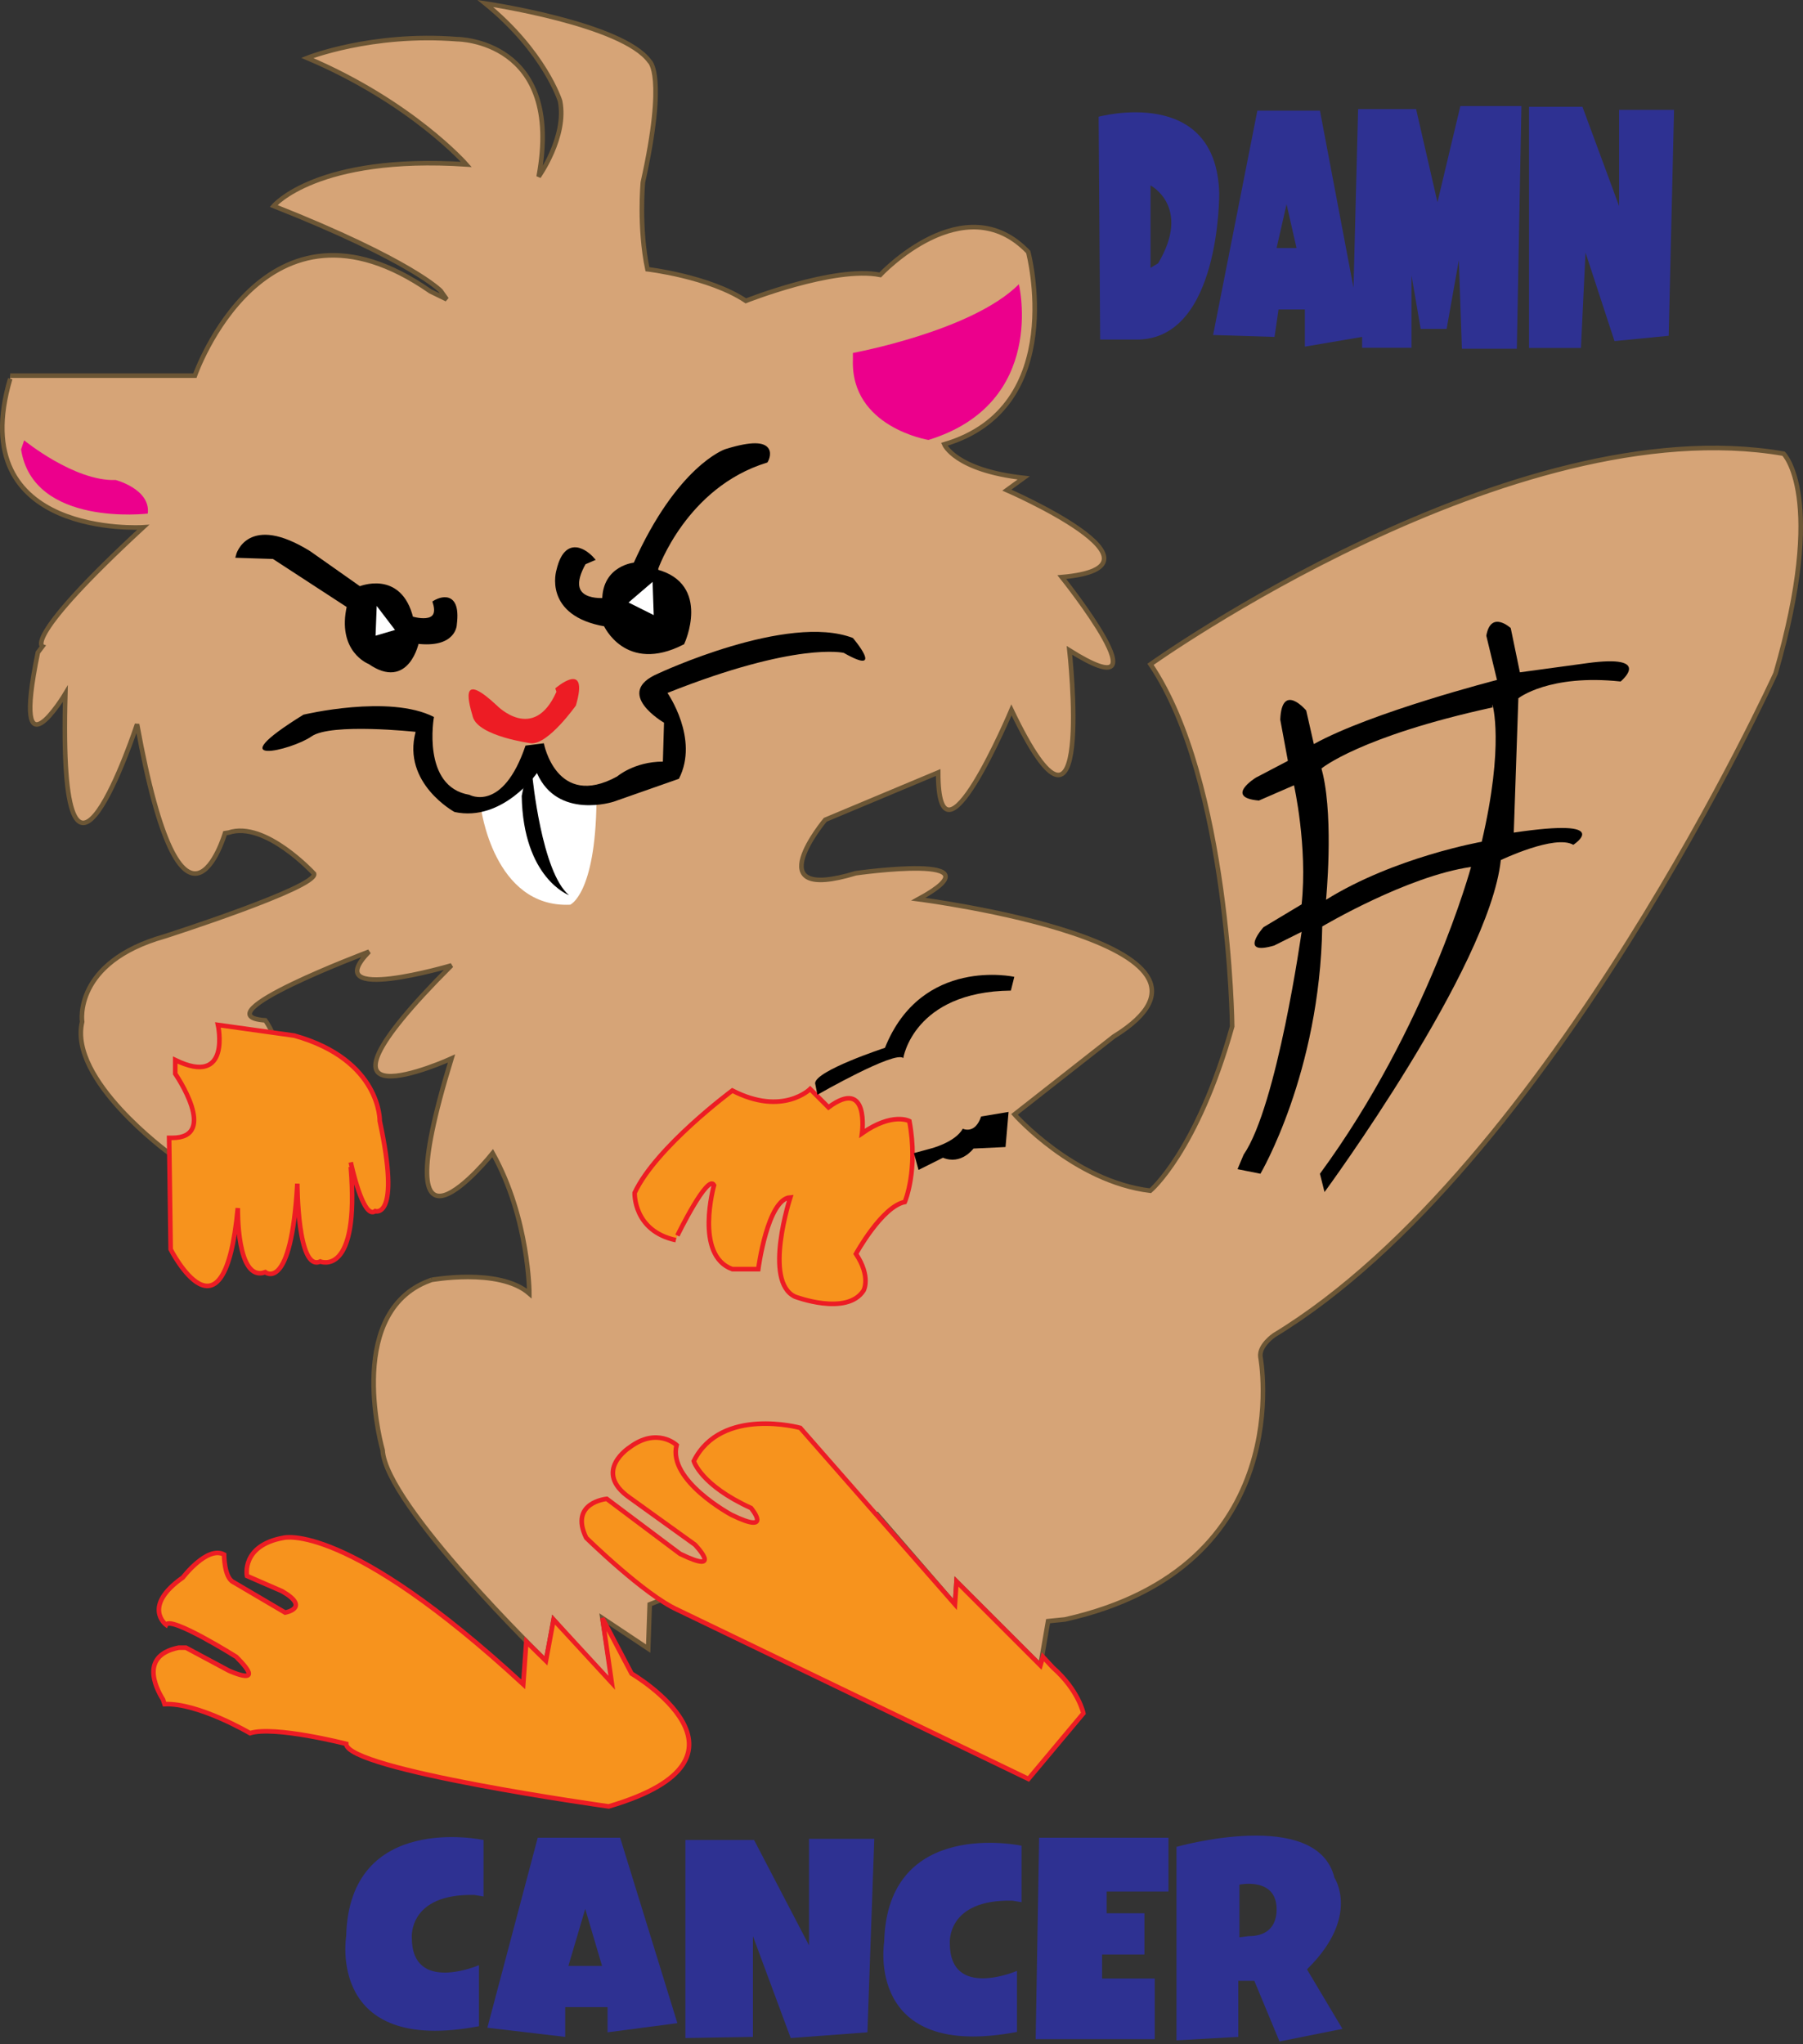 <?xml version="1.0" encoding="utf-8"?>
<!-- Generator: Adobe Illustrator 12.0.0, SVG Export Plug-In . SVG Version: 6.00 Build 51448)  -->
<!DOCTYPE svg PUBLIC "-//W3C//DTD SVG 1.1//EN" "http://www.w3.org/Graphics/SVG/1.1/DTD/svg11.dtd">
<svg  version="1.1" id="Layer_1" xmlns="http://www.w3.org/2000/svg" xmlns:xlink="http://www.w3.org/1999/xlink" width="393.769" height="446.396"
	 viewBox="0 0 393.769 446.396" overflow="visible" enable-background="new 0 0 393.769 446.396" xml:space="preserve">
<rect x="0" y="0" width="393.769" height="446.396" fill="#333333" stroke="none"/>
<path fill="#D6A477" stroke="#6C5635" d="M2.229,82.035h40.333c0,0,15.167-43.667,51.417-18.417l3.583,1.75l-1.314-1.855
	c0,0-6.267-6.587-36.482-18.532c0,0,9.402-11.227,42.069-9.073c0,0-11.828-13.529-34.728-23.254c0,0,14.017-5.579,32.769-4.097
	c0,0,23.346,0.056,17.766,30.021c0,0,6.227-8.742,4.672-16.52c0,0-3.329-10.721-16.328-21.298c0,0,29.96,4.399,35.878,12.639
	c0,0,3.781,2.819-1.462,26.414c0,0-0.917,9.907,0.994,18.981c0,0,13.5,1.575,21.5,6.908c0,0,19.333-7.667,29.333-5.667
	c0,0,18.334-19.667,32.334-5c0,0,8.999,34-18.334,42c0,0,2.334,5.666,17.334,7.333l-3.667,2.667c0,0,38.333,16.667,12,19
	c0,0,24.001,30,1.667,16c0,0,5.666,51.333-12.667,13c0,0-16,38-16,13.667l-24.667,10.333c0,0-15.333,18.333,6.667,11.667
	c0,0,32.667-4.667,13.667,5.667c0,0,75.666,9.666,42.666,30l-21.666,17c0,0,12.999,14.667,29.666,16.667
	c0,0,10.208-8.541,17.875-35.875c0,0-0.583-53.584-17.833-79.084c0,0,78.75-56.25,138.25-46c0,0,9.5,9.25-1.75,48
	c0,0-49,107.75-109.5,144.5c0,0-3.333,2.25-3,4.75c0,0,8.666,45.833-42.667,57.333l-3.708,0.376l-1.667,9.667l-18.333-18.333
	l-0.333,5l-17-19.667l-49.667,19.667l-0.333,9.666l-10-6.666l2.333,15l-13-14.667l-1.667,9c0,0-35-34-35.667-46
	c0,0-8.333-29.001,9.333-36.667l1.375-0.542c-0.624,0.167,14.625-2.834,21.333,3c0,0,0-16.332-8-30.666c0,0-25,31.333-9-20.667
	c0,0-37.333,17,0-20.333c0,0-29.333,8.667-18-3c0,0-37.333,14-22.667,15c0,0,8.333,11.666-7.667,5.666c0,0,4,12-8,8
	c0,0,7.667,14.334-5.333,15.334c0,0-22-16-19-28.667c0,0-2-13,18-18.667c0,0,33.333-10.667,32.667-13.667
	c0,0-10.667-11.667-18.667-9l-0.792,0.125c0,0-9.208,31.209-19.208-23.791c0,0-17.334,52.666-15.667-6.667c0,0-12,20-6-9l1-1.333
	c0,0-4.333-1.667,22-26c0,0-39.375,2.542-29.042-32.458"/>
<path fill="none" stroke="#000000" d="M272.563,316.702"/>
<path fill="none" stroke="#000000" d="M272.563,316.702"/>
<path stroke="#000000" d="M52.021,121.326c0,0,2.25-8.75,15.5-0.5l11,7.75c0,0,8.75-3.75,11.25,6.5c0,0,7,2.25,5.25-3.5
	c0,0,5.25-3.25,4.25,4.75c0,0,0,4.75-8.25,3.75c0,0-2,10.25-10.25,4.5c0,0-6.75-2.5-4.5-12.25l-16.5-10.75L52.021,121.326z"/>
<polygon fill="#FFFFFF" points="82.021,138.826 82.271,132.326 86.271,137.576 "/>
<path stroke="#000000" d="M143.271,124.076c0,0,6.25-18,24-23.5c0,0,3.25-5.75-8.75-2c0,0-10.25,3.5-19.75,24.75
	c0,0-6.75,0.5-6.75,7.75c0,0-9.75,1-4.5-8.25l1.75-0.75c0,0-5.25-6-7.25,2.5c0,0-3,9.5,10.25,11.75c0,0,4.5,10.25,16.75,4
	c0,0,5.75-12.5-5.75-15.5V124.076z"/>
<polygon fill="#FFFFFF" points="137.271,131.576 142.521,127.076 142.771,134.326 "/>
<path fill="#ED1C24" d="M121.271,150.326c0,0,7.5-6.5,4.5,3.75c0,0-6,8.5-9.75,8.25c0,0-11.5-1.5-12.75-5.75s-2.5-9.75,5.25-2.5
	c0,0,8,8.25,13-3"/>
<path fill="#FFFFFF" d="M105.021,176.326c0,0,2.75,22,19.5,21.25c0,0,5.5-2.25,5.75-22.5c0,0-8.5-0.25-13.75-8.25
	c0,0-1.75,7.25-10.25,8.75L105.021,176.326z"/>
<path d="M68.021,160.826c-4.25,3-20.75,7-1.75-4.75c0,0,18.75-4.5,28.5,0.5c0,0-2.75,15.25,7.75,17c0,0,7.25,4,12.25-10.75l4-0.5
	c0,0,2.75,14.5,16,7.25c0,0,3.75-3.25,10-3.25l0.25-8.5c0,0-11.25-6.5-1.25-10.75c0,0,28.25-13.25,42.5-7.75c0,0,7.25,8.5-2,3.25
	c0,0-10.25-2.5-38.5,8.75c0,0,7,10,2.5,18.75l-14.25,5c0,0-12.25,4-16.75-6.25c0,0-7.5,10.75-18,8.5c0,0-11.5-6.25-8.5-17.5
	C90.771,159.826,72.271,157.826,68.021,160.826z"/>
<path fill="#EC008C" d="M183.271,38.326"/>
<path fill="#EC008C" d="M5.271,96.16c0,0,11,9,20,8.667c0,0,7.667,2,7,7.333c0,0-25,3-27.667-14L5.271,96.16z"/>
<path fill="#EC008C" d="M186.271,77.076c0,0,26-4.75,36.25-15c0,0,6.25,26-19.75,34c0,0-17-2.75-16.5-17.5V77.076z"/>
<path fill="#F7931D" stroke="#ED1C24" d="M76.604,254.826c2,24.333-6.667,20.667-6.667,20.667c-5,2.333-5-17-5-17
	c-1.333,24-7,19.333-7,19.333c-6.333,2.333-6-14-6-14c-3,32-14.667,9-14.667,9l-0.333-24.333h0.667c10.333,0,0.667-14,0.667-14v-3
	c12.333,6,9.333-7.667,9.333-7.667l16.667,2.334c19,5.334,18.667,18.666,18.667,18.666c4.667,21.666-1,19.667-1,19.667
	c-2.667,2-5.333-10.667-5.333-10.667"/>
<path fill="#F7931D" stroke="#ED1C24" d="M147.938,269.826c0,0,6.667-13.667,8-11c0,0-4.333,15.334,4,18.334h5.667
	c0,0,2-15.334,7-15.667c0,0-6,18.334,1,21.667c0,0,11.334,4.332,15-1.334c0,0,1.666-3-1.667-8c0,0,5.667-10.333,10.667-11.333
	c0,0,3-7.001,1-17.667c0,0-3.668-2-10.334,2.667c0,0,1.667-12.334-7.333-5.667l-4-4c0,0-6,6.001-17,0.334
	c0,0-16.667,12.333-21.333,22.333c0,0-0.333,8.333,9,10.333"/>
<path fill="#F7931D" stroke="#ED1C24" d="M224.604,388.493l12-14.333c0,0-1-5-6.667-10l-2.167-2.334l-0.542,1.876l-18.333-18.333
	l-0.333,5l-33.792-38.543c0,0-17.25-4.75-23.25,7.25c0,0,1.5,5.25,12.5,10.25c0,0,5,6-4.25,1.5c0,0-14-7.5-12-15.25
	c0,0-4.25-4-10.25,0.5c0,0-8.25,5.25,0,11l14.25,10.25c0,0,6.5,6.75-3.25,2l-16-12c0,0-8.25,0.75-4.5,8.5c0,0,12.75,12.5,20,15.75
	L224.604,388.493z"/>
<path fill="#F7931D" stroke="#ED1C24" d="M35.938,372.159c7.333-0.334,18.667,6.334,18.667,6.334c5.333-1.666,21,2.333,21,2.333
	c0,5.667,57.333,13.667,57.333,13.667c36.333-10.666,5-29,5-29l-6.375-12.124l2.042,14.124l-12.708-13.791l-1.667,9l-4.291-4.209
	l-0.667,9.333c-38.667-35.667-52.333-32-52.333-32c-9.333,1.667-8,8.333-8,8.333l7.667,3.334c6.333,3.667,0.667,4.666,0.667,4.666
	l-11.333-6.666c-2-1-2-6-2-6c-3.667-2-9,5-9,5c-9,6.334-3.667,10.333-3.667,10.333c1-2,15.333,7,15.333,7c7,7-1.667,3-1.667,3
	l-9.333-5h-1.583c-9.383,1.877-4.082,10.224-3.417,11.333L35.938,372.159z"/>
<path fill="none" stroke="#000000" d="M254.938,259.159"/>
<path fill="none" stroke="#000000" d="M278.938,290.492"/>
<path fill="none" stroke="#000000" d="M286.604,161.493"/>
<g>
	<g>
		<path d="M346.604,144.826l-14.666,2l-2-9.667c0,0-4.334-4-5.334,1.667l2.334,9.667c0,0-27.333,7-40,14l-1.667-7.333
			c0,0-5.334-6.333-5.667,2l1.667,9l-7,3.667c0,0-6.999,4.333,0.667,5l7.666-3.333c0,0,3,13.333,1.667,26l-8.333,5
			c0,0-5.667,6.333,2.333,4l6-3c0,0-5.334,38.001-12.667,48.667l-1.333,3.166l5,1c0,0,13-22,13.5-54c0,0,18.5-11,32.5-13
			c0,0-9.5,35-33,67l1,4c0,0,36-49,38.5-72.5c0,0,11.833-5.666,15.833-3.333c0,0,9.333-6-13-2.667l1-29.333
			c0,0,6.668-5.334,22.334-3.667C353.938,148.826,361.27,142.826,346.604,144.826z M323.604,183.826c0,0-19,3.334-34,12.667
			c0,0,1.668-17-0.666-27.333l-0.334-1.333c0,0,8.334-7,37.334-13.333v-0.667C325.938,153.826,328.604,162.492,323.604,183.826z"/>
	</g>
</g>
<g>
	<g>
		<path fill="#2E3192" d="M266.271,42.16c-0.666-23.667-26.334-16.667-26.334-16.667l0.334,48.667h8
			C266.604,74.16,266.271,42.16,266.271,42.16z M252.937,57.493l-1.666,1v-18C251.271,40.493,260.27,45.159,252.937,57.493z"/>
	</g>
</g>
<polygon fill="#2E3192" points="333.937,75.993 333.937,23.326 345.604,23.326 353.604,44.993 353.604,23.993 365.604,23.993 
	364.437,73.326 352.604,74.493 346.271,55.16 345.271,75.993 "/>
<g>
	<g>
		<path fill="#2E3192" d="M318.937,23.16l-5,21l-4.666-20.333h-12.667l-1,39l-7.333-38.667h-13.667l-9.667,49l13.417,0.417l0.875-6
			h5.75v8.125l12.5-2.125v2.375h10.792V60.16l2,11.667h5.666l2.667-15l0.667,19.333h12l1-53H318.937z M278.803,54.16l2.176-9.563
			l2.176,9.563H278.803z"/>
	</g>
</g>
<path fill="#2E3192" d="M105.604,414.159v-12.333c0,0-29.333-6.333-30,21c0,0-4.333,26.001,29,19.667v-13.334
	c0,0-14.667,6.333-14.667-6c0,0-0.833-9.666,13.667-9.333L105.604,414.159z"/>
<g>
	<g>
		<path fill="#2E3192" d="M147.938,441.826l-12.5-40.5h-18l-11,41.5l17,2v-6.5h9.25v5.5L147.938,441.826z M124.136,429.326
			l3.676-12.445l3.676,12.445H124.136z"/>
	</g>
</g>
<polygon fill="#2E3192" points="149.688,445.076 149.688,401.826 164.688,401.826 176.688,424.826 176.688,401.576 190.938,401.576 
	189.438,443.826 172.688,445.076 164.438,422.826 164.438,444.826 "/>
<path fill="#2E3192" d="M223.104,415.409v-12.333c0,0-29.333-6.333-30,21c0,0-4.333,26.001,29,19.667v-13.334
	c0,0-14.666,6.333-14.666-6c0,0-0.833-9.666,13.667-9.333L223.104,415.409z"/>
<polygon fill="#2E3192" points="226.938,401.326 255.188,401.326 255.188,413.076 241.688,413.076 241.688,417.826 249.938,417.826 
	249.938,426.826 240.688,426.826 240.688,432.076 252.188,432.076 252.188,445.326 226.188,445.326 "/>
<g>
	<g>
		<path fill="#2E3192" d="M285.438,430.076c11.75-11.5,6-20,6-20c-3.75-15.5-34.5-6.75-34.5-6.75v42.25l13.5-0.75v-12.25h3.5
			l5.5,13.25l13.75-2.75L285.438,430.076z M272.688,422.826l-2,0.25v-11.5c0,0,7-1.5,8,4
			C278.688,415.576,280.188,422.826,272.688,422.826z"/>
	</g>
</g>
<path d="M178.021,236.576c0-2.75,15.25-7.75,15.25-7.75c8-20,28.25-15.5,28.25-15.5l-0.75,3c-21.25,0.25-23.5,14.75-23.5,14.75
	c-1.75-1.75-18.75,8-18.75,8L178.021,236.576z"/>
<path d="M199.604,251.826l3.666-1c0,0,5.333-1.333,7-4.333c0,0,2.666,1.333,4-2.667l6-1l-0.666,7.667l-7,0.333
	c0,0-2.667,3.666-6.667,2l-5.333,2.667L199.604,251.826z"/>
<path d="M114.271,172.16l2-2.667c0,0,2,21,8,26c0,0-10-3.667-10.333-21.667L114.271,172.16z"/>
</svg>
